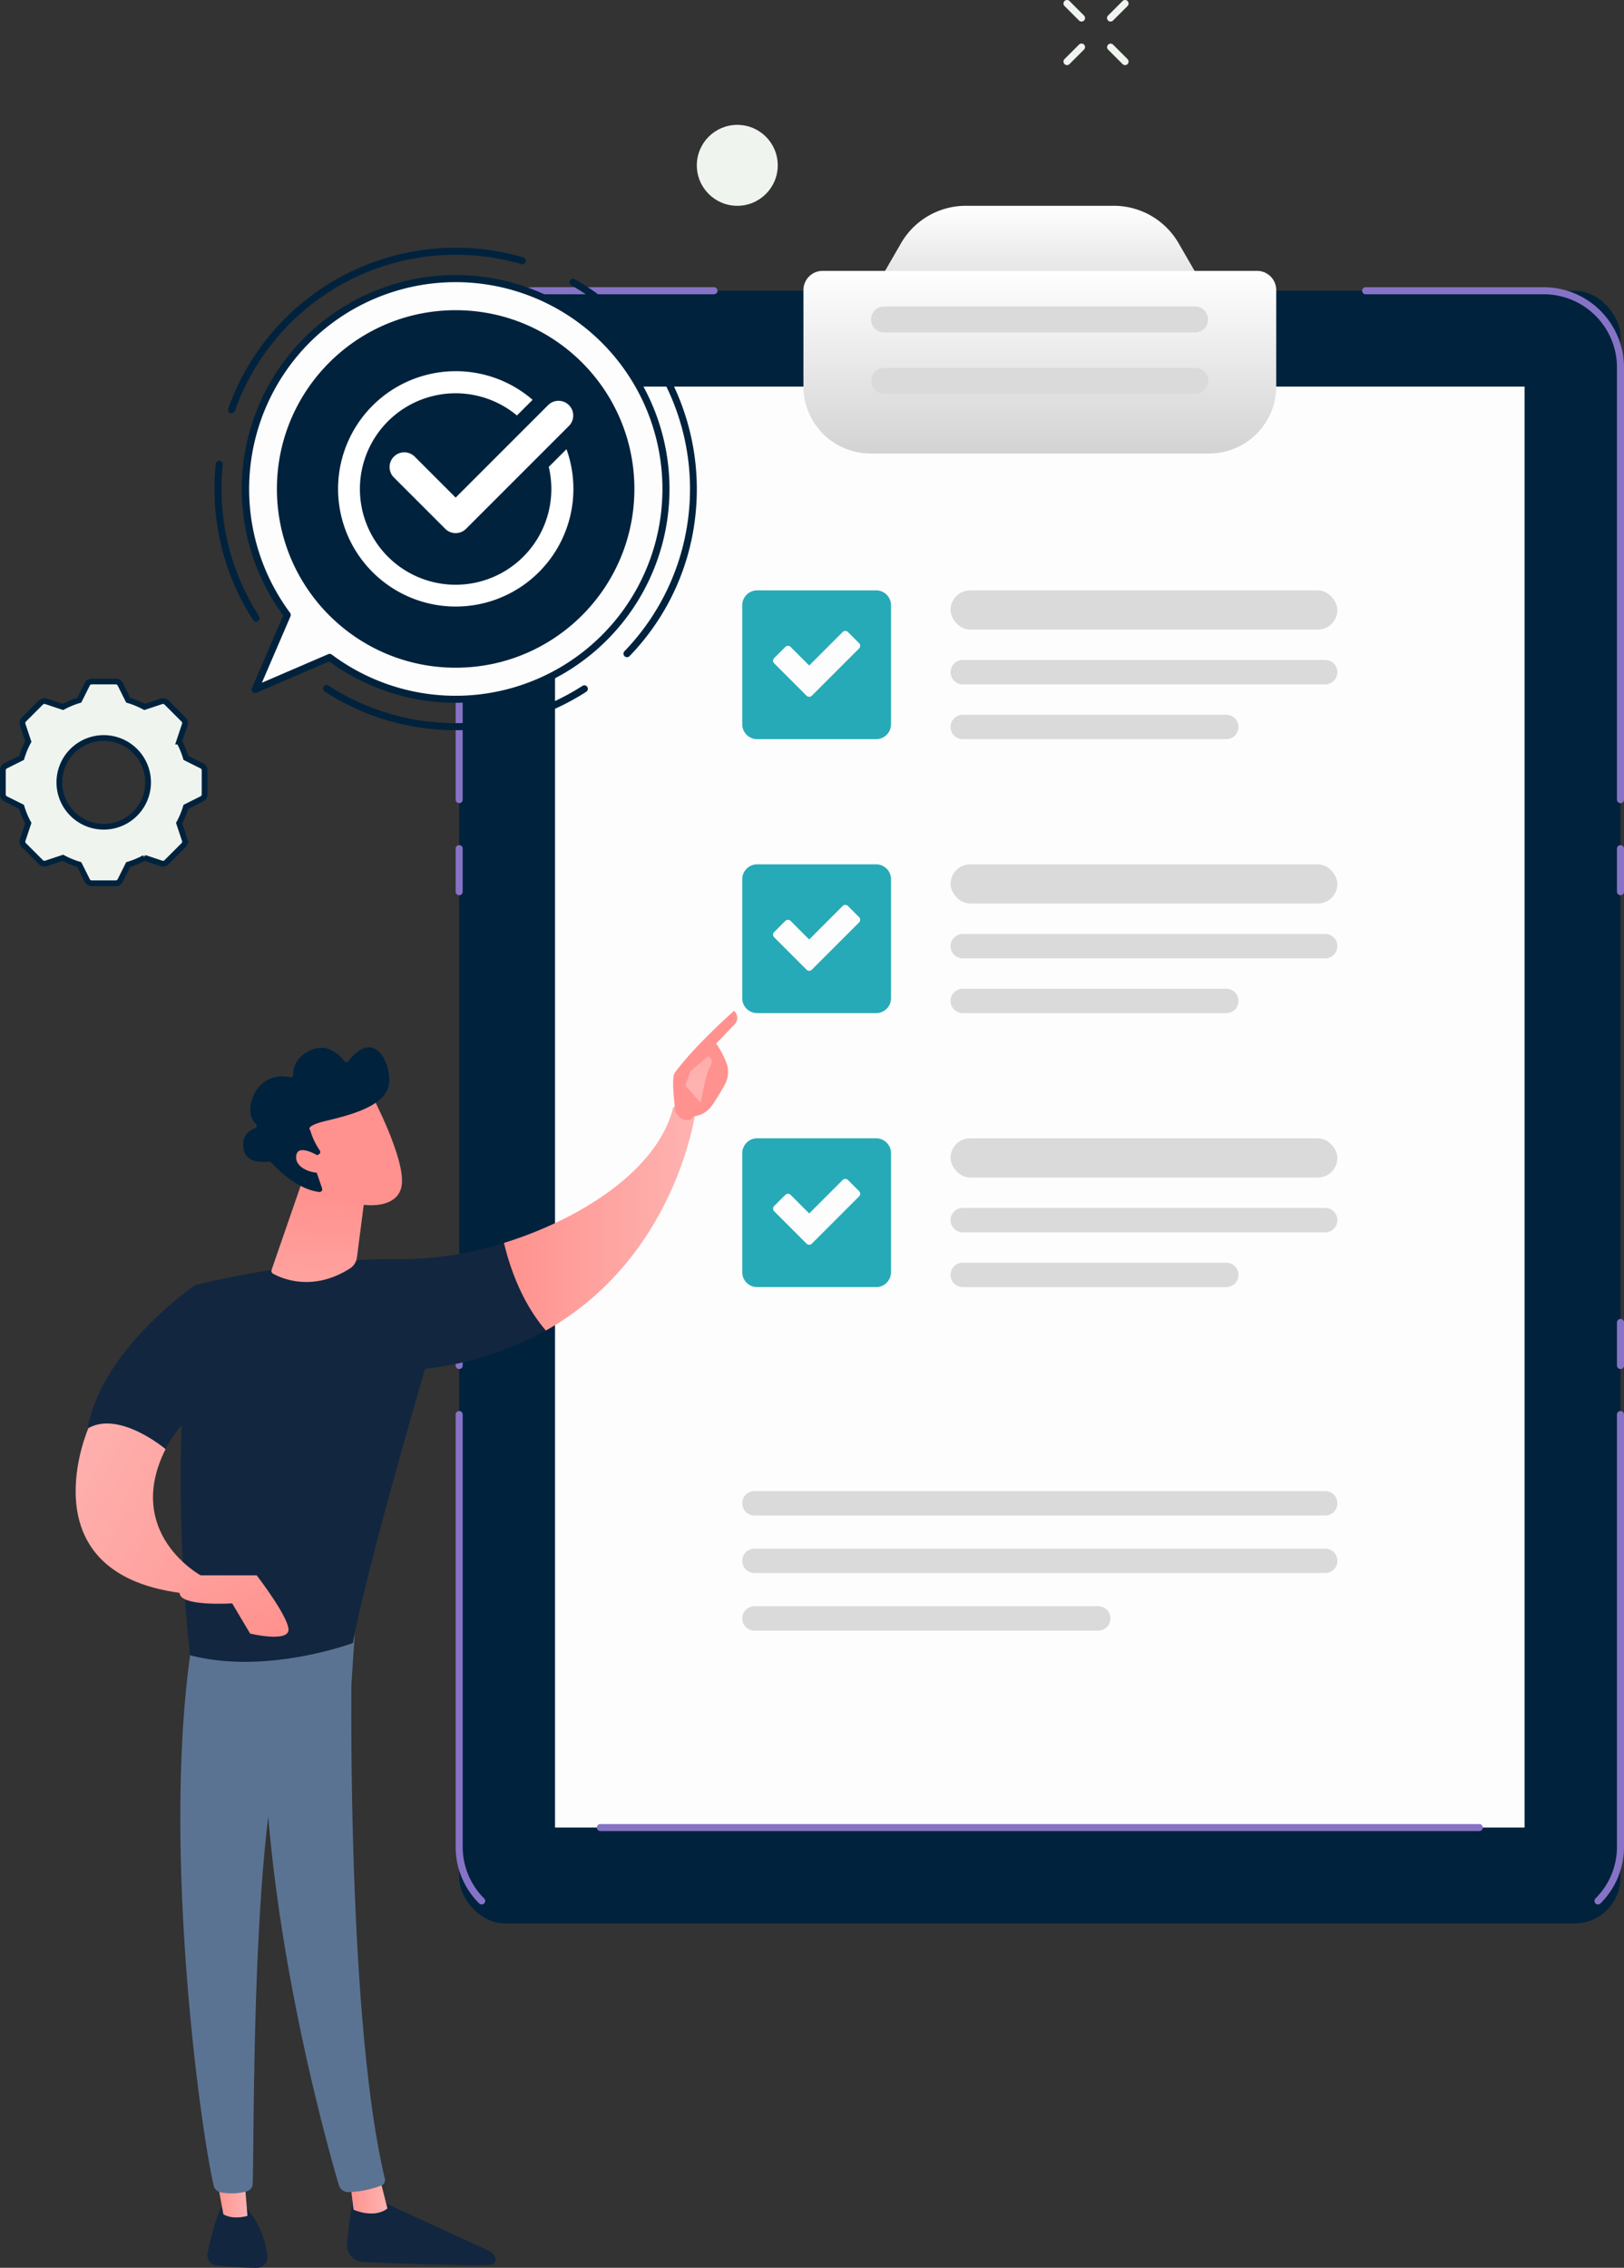 <svg xmlns="http://www.w3.org/2000/svg" xmlns:xlink="http://www.w3.org/1999/xlink" width="283.015" height="395.163" viewBox="0 0 283.015 395.163">
  <rect x="0" y="0" width="283.015" height="395.163" fill="#333333" stroke="none"/>
  <defs>
    <linearGradient id="linear-gradient" x1="0.5" x2="0.5" y2="1" gradientUnits="objectBoundingBox">
      <stop offset="0" stop-color="#fff"/>
      <stop offset="1" stop-color="#d3d3d3"/>
    </linearGradient>
    <linearGradient id="linear-gradient-3" y1="0.5" x2="1" y2="0.5" gradientUnits="objectBoundingBox">
      <stop offset="0" stop-color="#ff928e"/>
      <stop offset="1" stop-color="#feb3b1"/>
    </linearGradient>
    <linearGradient id="linear-gradient-6" x1="294.087" y1="1.605" x2="296.088" y2="4.278" xlink:href="#linear-gradient-3"/>
    <linearGradient id="linear-gradient-7" x1="0.439" y1="-3.503" x2="0.505" y2="0.689" xlink:href="#linear-gradient-3"/>
    <linearGradient id="linear-gradient-8" x1="0.511" y1="0.146" x2="0.456" y2="1.705" xlink:href="#linear-gradient-3"/>
    <linearGradient id="linear-gradient-9" x1="-47.545" y1="17.427" x2="-48.867" y2="15.942" xlink:href="#linear-gradient-3"/>
    <linearGradient id="linear-gradient-10" x1="-155.484" y1="82.575" x2="-159.791" y2="75.375" xlink:href="#linear-gradient-3"/>
    <linearGradient id="linear-gradient-11" x1="1.66" y1="1.186" x2="0.085" y2="0.256" xlink:href="#linear-gradient-3"/>
    <linearGradient id="linear-gradient-12" x1="0.892" y1="0.928" x2="-0.916" y2="-1.638" xlink:href="#linear-gradient-3"/>
  </defs>
  <g id="Grupo_47027" data-name="Grupo 47027" transform="translate(-1298.469 -210.368)">
    <g id="Grupo_47019" data-name="Grupo 47019" transform="translate(1377.874 246.229)">
      <path id="Trazado_97725" data-name="Trazado 97725" d="M1960.859,551.24l-7.493,12.978h63.546l-7.493-12.978a13.053,13.053,0,0,0-11.575-6.683h-25.411A13.054,13.054,0,0,0,1960.859,551.24Z" transform="translate(-1883.335 -544.557)" fill-rule="evenodd" fill="url(#linear-gradient)"/>
      <rect id="Rectángulo_28316" data-name="Rectángulo 28316" width="202.383" height="284.502" rx="8" transform="translate(0.613 14.8)" fill="#00223d"/>
      <rect id="Rectángulo_28317" data-name="Rectángulo 28317" width="168.969" height="251.089" transform="translate(17.32 31.507)" fill="#fdfdfd"/>
      <path id="Trazado_97726" data-name="Trazado 97726" d="M1989.655,603.362V620.19A11.692,11.692,0,0,1,1978,631.847h-59.081a11.692,11.692,0,0,1-11.657-11.657V603.362a3.348,3.348,0,0,1,3.342-3.342h75.712A3.348,3.348,0,0,1,1989.655,603.362Z" transform="translate(-1846.652 -588.683)" fill-rule="evenodd" fill="url(#linear-gradient)"/>
      <path id="Trazado_97727" data-name="Trazado 97727" d="M1967.434,634.919a2.264,2.264,0,1,1,0-4.527h54.194a2.264,2.264,0,0,1,0,4.527Z" transform="translate(-1892.725 -612.846)" fill="#dbdada" fill-rule="evenodd"/>
      <path id="Trazado_97728" data-name="Trazado 97728" d="M1967.434,687.253a2.263,2.263,0,1,1,0-4.527h54.194a2.263,2.263,0,0,1,0,4.527Z" transform="translate(-1892.725 -654.483)" fill="#dbdada" fill-rule="evenodd"/>
      <g id="Grupo_47018" data-name="Grupo 47018" transform="translate(49.946 67.011)">
        <g id="Grupo_47014" data-name="Grupo 47014" transform="translate(0 156.953)">
          <path id="Trazado_97729" data-name="Trazado 97729" d="M1857.23,1640.216H1956.7a2.125,2.125,0,0,1,0,4.251H1857.23a2.125,2.125,0,0,1,0-4.251Z" transform="translate(-1855.105 -1640.216)" fill="#dbdada" fill-rule="evenodd"/>
          <path id="Trazado_97730" data-name="Trazado 97730" d="M1857.23,1689.286H1956.7a2.125,2.125,0,0,1,0,4.25H1857.23a2.125,2.125,0,0,1,0-4.25Z" transform="translate(-1855.105 -1679.256)" fill="#dbdada" fill-rule="evenodd"/>
          <path id="Trazado_97731" data-name="Trazado 97731" d="M1857.23,1738.353h59.914a2.125,2.125,0,0,1,0,4.251H1857.23a2.125,2.125,0,0,1,0-4.251Z" transform="translate(-1855.105 -1718.293)" fill="#dbdada" fill-rule="evenodd"/>
        </g>
        <g id="Grupo_47015" data-name="Grupo 47015" transform="translate(0 95.48)">
          <path id="Trazado_97732" data-name="Trazado 97732" d="M1860.672,1351.28l1.945-1.945a.648.648,0,0,1,.916,0l3.241,3.241,5.834-5.834a.647.647,0,0,1,.917,0l1.945,1.944a.649.649,0,0,1,0,.917l-8.237,8.237a.649.649,0,0,1-.917,0l-5.644-5.644a.649.649,0,0,1,0-.917Zm-2.973-11.8a2.6,2.6,0,0,0-2.593,2.593v20.743a2.6,2.6,0,0,0,2.593,2.593h20.743a2.6,2.6,0,0,0,2.593-2.593v-20.743a2.6,2.6,0,0,0-2.593-2.593Z" transform="translate(-1855.106 -1339.482)" fill="#26aab7" fill-rule="evenodd"/>
          <rect id="Rectángulo_28318" data-name="Rectángulo 28318" width="67.416" height="6.836" rx="3.418" transform="translate(36.301)" fill="#dbdada"/>
          <path id="Trazado_97733" data-name="Trazado 97733" d="M2034.819,1398.833h63.165a2.125,2.125,0,1,1,0,4.251h-63.165a2.125,2.125,0,0,1,0-4.251Z" transform="translate(-1996.393 -1386.701)" fill="#dbdada" fill-rule="evenodd"/>
          <path id="Trazado_97734" data-name="Trazado 97734" d="M2034.819,1445.535h45.926a2.125,2.125,0,0,1,0,4.25h-45.926a2.125,2.125,0,1,1,0-4.25Z" transform="translate(-1996.393 -1423.857)" fill="#dbdada" fill-rule="evenodd"/>
        </g>
        <g id="Grupo_47016" data-name="Grupo 47016" transform="translate(0 47.74)">
          <path id="Trazado_97735" data-name="Trazado 97735" d="M1860.672,1117.73l1.945-1.944a.648.648,0,0,1,.916,0l3.241,3.241,5.834-5.834a.648.648,0,0,1,.917,0l1.945,1.945a.649.649,0,0,1,0,.916l-8.237,8.237a.648.648,0,0,1-.917,0l-5.644-5.644a.648.648,0,0,1,0-.917Zm-2.973-11.8a2.6,2.6,0,0,0-2.593,2.593v20.743a2.6,2.6,0,0,0,2.593,2.593h20.743a2.6,2.6,0,0,0,2.593-2.593v-20.743a2.6,2.6,0,0,0-2.593-2.593Z" transform="translate(-1855.106 -1105.932)" fill="#26aab7" fill-rule="evenodd"/>
          <rect id="Rectángulo_28319" data-name="Rectángulo 28319" width="67.416" height="6.836" rx="3.418" transform="translate(36.301)" fill="#dbdada"/>
          <path id="Trazado_97736" data-name="Trazado 97736" d="M2034.819,1165.284h63.165a2.125,2.125,0,1,1,0,4.25h-63.165a2.125,2.125,0,1,1,0-4.25Z" transform="translate(-1996.393 -1153.152)" fill="#dbdada" fill-rule="evenodd"/>
          <path id="Trazado_97737" data-name="Trazado 97737" d="M2034.819,1211.985h45.926a2.125,2.125,0,0,1,0,4.251h-45.926a2.125,2.125,0,0,1,0-4.251Z" transform="translate(-1996.393 -1190.306)" fill="#dbdada" fill-rule="evenodd"/>
        </g>
        <g id="Grupo_47017" data-name="Grupo 47017" transform="translate(0)">
          <path id="Trazado_97738" data-name="Trazado 97738" d="M1860.672,884.181l1.945-1.945a.648.648,0,0,1,.916,0l3.241,3.241,5.834-5.834a.648.648,0,0,1,.917,0l1.945,1.945a.649.649,0,0,1,0,.917l-8.237,8.237a.648.648,0,0,1-.917,0l-5.644-5.644a.649.649,0,0,1,0-.917Zm-2.973-11.8a2.6,2.6,0,0,0-2.593,2.593v20.743a2.6,2.6,0,0,0,2.593,2.593h20.743a2.6,2.6,0,0,0,2.593-2.593V874.976a2.6,2.6,0,0,0-2.593-2.593Z" transform="translate(-1855.106 -872.383)" fill="#26aab7" fill-rule="evenodd"/>
          <rect id="Rectángulo_28320" data-name="Rectángulo 28320" width="67.416" height="6.836" rx="3.418" transform="translate(36.301)" fill="#dbdada"/>
          <path id="Trazado_97739" data-name="Trazado 97739" d="M2034.819,931.734h63.165a2.125,2.125,0,1,1,0,4.25h-63.165a2.125,2.125,0,1,1,0-4.25Z" transform="translate(-1996.393 -919.602)" fill="#dbdada" fill-rule="evenodd"/>
          <path id="Trazado_97740" data-name="Trazado 97740" d="M2034.819,978.436h45.926a2.125,2.125,0,0,1,0,4.251h-45.926a2.125,2.125,0,0,1,0-4.251Z" transform="translate(-1996.393 -956.758)" fill="#dbdada" fill-rule="evenodd"/>
        </g>
      </g>
      <path id="Trazado_97741" data-name="Trazado 97741" d="M1884.913,1925.274H1731.735a.613.613,0,1,1,0-1.226h153.177a.613.613,0,1,1,0,1.226Z" transform="translate(-1706.519 -1642.065)" fill="#8673c6"/>
      <path id="Trazado_97742" data-name="Trazado 97742" d="M1809.837,895.767a.613.613,0,0,1-.433-1.047,12.665,12.665,0,0,0,3.742-9.01V810.4a.613.613,0,0,1,1.227,0V885.71a13.88,13.88,0,0,1-4.1,9.877A.611.611,0,0,1,1809.837,895.767Zm-194.539,0a.612.612,0,0,1-.434-.18,13.883,13.883,0,0,1-4.1-9.877V810.4a.613.613,0,0,1,1.227,0V885.71a12.663,12.663,0,0,0,3.742,9.01.613.613,0,0,1-.434,1.047Zm198.461-93.3a.613.613,0,0,1-.613-.613v-7.5a.613.613,0,0,1,1.227,0v7.5A.613.613,0,0,1,1813.759,802.471Zm-202.383,0a.613.613,0,0,1-.613-.613v-7.5a.613.613,0,0,1,1.227,0v7.5A.613.613,0,0,1,1611.376,802.471Zm202.383-82.563a.613.613,0,0,1-.613-.613v-7.5a.613.613,0,0,1,1.227,0v7.5A.614.614,0,0,1,1813.759,719.908Zm-202.383,0a.613.613,0,0,1-.613-.613v-7.5a.613.613,0,0,1,1.227,0v7.5A.613.613,0,0,1,1611.376,719.908Zm202.383-16.045a.613.613,0,0,1-.613-.613V627.939a12.766,12.766,0,0,0-12.752-12.752h-31.042a.613.613,0,0,1,0-1.226h31.042a14,14,0,0,1,13.979,13.979V703.25A.613.613,0,0,1,1813.759,703.863Zm-202.383,0a.613.613,0,0,1-.613-.613V627.939a14,14,0,0,1,13.979-13.979h31.041a.613.613,0,0,1,0,1.226h-31.041a12.767,12.767,0,0,0-12.752,12.752V703.25A.613.613,0,0,1,1611.376,703.863Z" transform="translate(-1610.763 -599.773)" fill="#8673c6"/>
    </g>
    <g id="Grupo_47021" data-name="Grupo 47021" transform="translate(1335.844 253.536)">
      <g id="Grupo_47020" data-name="Grupo 47020" transform="translate(4.77 4.788)">
        <path id="Trazado_97743" data-name="Trazado 97743" d="M1402.683,214.572a36.651,36.651,0,0,1-47.87,55.263l-12.985,5.592,5.592-12.985a36.651,36.651,0,0,1,55.263-47.871Z" transform="translate(-1339.506 -203.242)" fill="#fdfdfd" fill-rule="evenodd"/>
        <path id="Trazado_97744" data-name="Trazado 97744" d="M1374.387,275.43a37.224,37.224,0,0,1-22.043-7.211l-12.66,5.453a.613.613,0,0,1-.806-.806l5.452-12.66a37.268,37.268,0,1,1,32.558,15.14Q1375.636,275.43,1374.387,275.43Zm-21.961-8.527a.614.614,0,0,1,.368.123,36.037,36.037,0,1,0-3.894-54.339,36.187,36.187,0,0,0-3.376,47.069.613.613,0,0,1,.073.611l-4.983,11.569,11.569-4.983A.611.611,0,0,1,1352.425,266.9Z" transform="translate(-1337.12 -200.923)" fill="#00223d"/>
      </g>
      <circle id="Elipse_3890" data-name="Elipse 3890" cx="31.15" cy="31.15" r="31.15" transform="translate(10.881 10.883)" fill="#00223d"/>
      <path id="Trazado_97745" data-name="Trazado 97745" d="M1355.8,261.567a41.888,41.888,0,0,1-22.823-6.741.613.613,0,0,1,.668-1.029,40.821,40.821,0,0,0,44.265.047.613.613,0,0,1,.664,1.031A42.025,42.025,0,0,1,1355.8,261.567Zm29.879-12.722a.613.613,0,0,1-.442-1.039,40.7,40.7,0,0,0,5.127-50.009.613.613,0,1,1,1.038-.654,42.227,42.227,0,0,1,6.25,26.453,41.577,41.577,0,0,1-11.531,25.06A.611.611,0,0,1,1385.678,248.845Zm-64.641-6.194a.613.613,0,0,1-.515-.279,42.072,42.072,0,0,1-6.511-27.2.613.613,0,1,1,1.22.128,40.841,40.841,0,0,0,6.321,26.4.613.613,0,0,1-.514.947Zm-4.275-36.306a.614.614,0,0,1-.578-.817,42.039,42.039,0,0,1,51.432-26.343.613.613,0,0,1-.343,1.177,40.813,40.813,0,0,0-49.932,25.574A.613.613,0,0,1,1316.763,206.345Zm68.12-15.7a.611.611,0,0,1-.43-.177,40.877,40.877,0,0,0-8.49-6.424.613.613,0,0,1,.606-1.066,42.116,42.116,0,0,1,8.745,6.617.613.613,0,0,1-.431,1.05Z" transform="translate(-1313.784 -177.498)" fill="#00223d"/>
    </g>
    <circle id="Elipse_3891" data-name="Elipse 3891" cx="7.052" cy="7.052" r="7.052" transform="translate(1419.904 232.125)" fill="#eff4ef"/>
    <path id="Trazado_97751" data-name="Trazado 97751" d="M2584.338,1001.585a1.276,1.276,0,1,0,1.744-.467A1.277,1.277,0,0,0,2584.338,1001.585Z" transform="translate(-1007.319 -661.426)" fill="#00223d" fill-rule="evenodd"/>
    <path id="Trazado_97752" data-name="Trazado 97752" d="M2563.257,1080.266a1.276,1.276,0,1,0,1.276-1.276A1.276,1.276,0,0,0,2563.257,1080.266Z" transform="translate(-990.683 -723.517)" fill="#00223d" fill-rule="evenodd"/>
    <path id="Trazado_97753" data-name="Trazado 97753" d="M2584.338,1158.947a1.276,1.276,0,1,0,.468-1.743A1.277,1.277,0,0,0,2584.338,1158.947Z" transform="translate(-1007.319 -785.607)" fill="#00223d" fill-rule="evenodd"/>
    <path id="Trazado_97762" data-name="Trazado 97762" d="M1905.115,296.5a7.731,7.731,0,1,0,7.731,7.731,7.731,7.731,0,0,0-7.731-7.731Zm-2.093-9.846h4.187a.86.86,0,0,1,.786.486l1.385,2.769a14.871,14.871,0,0,1,2.848,1.18l2.937-.979a.861.861,0,0,1,.9.212l1.48,1.48,1.48,1.48a.86.86,0,0,1,.212.9l-.979,2.937a14.806,14.806,0,0,1,1.179,2.848l2.77,1.384a.86.86,0,0,1,.486.786v4.187a.861.861,0,0,1-.486.786l-2.77,1.384a14.807,14.807,0,0,1-1.179,2.848l.979,2.937a.861.861,0,0,1-.212.9l-1.48,1.48-1.48,1.48a.862.862,0,0,1-.9.212l-2.937-.979a14.859,14.859,0,0,1-2.848,1.18l-1.385,2.769a.861.861,0,0,1-.786.486h-4.186a.861.861,0,0,1-.786-.486l-1.385-2.769a14.85,14.85,0,0,1-2.848-1.18l-2.938.979a.861.861,0,0,1-.9-.212l-1.48-1.48-1.48-1.48a.861.861,0,0,1-.212-.9l.979-2.937a14.843,14.843,0,0,1-1.18-2.848l-2.769-1.384a.86.86,0,0,1-.486-.786v-4.187a.86.86,0,0,1,.486-.786l2.769-1.385a14.842,14.842,0,0,1,1.18-2.848l-.979-2.937a.862.862,0,0,1,.212-.9l1.48-1.48,1.48-1.48a.86.86,0,0,1,.9-.212l2.938.979a14.856,14.856,0,0,1,2.848-1.18l1.385-2.769A.861.861,0,0,1,1903.021,286.651Z" transform="translate(-588.57 42.467)" fill="#eff4ef" stroke="#00223d" stroke-width="1" fill-rule="evenodd"/>
    <path id="Trazado_97777" data-name="Trazado 97777" d="M1439.533,282.747a20.505,20.505,0,1,0,19.318,13.587l-3.091,3.091a16.681,16.681,0,1,1-5.548-8.961l2.73-2.73a20.439,20.439,0,0,0-13.409-4.987Zm-10.792,18.487a2.565,2.565,0,0,1,3.627-3.627l7.165,7.164,16.141-16.142a2.565,2.565,0,0,1,3.627,3.627l-17.955,17.955a2.565,2.565,0,0,1-3.627,0Z" transform="translate(-61.658 -7.697)" fill="#fff" fill-rule="evenodd"/>
    <path id="Trazado_97778" data-name="Trazado 97778" d="M2223.842,240.863a.612.612,0,0,1-.434-.179l-2.529-2.53a.613.613,0,0,1,.866-.867l2.53,2.53a.613.613,0,0,1-.434,1.047Zm-10.118,0a.613.613,0,0,1-.434-1.047l2.53-2.53a.613.613,0,1,1,.867.867l-2.53,2.53A.61.61,0,0,1,2213.723,240.863Zm2.529-7.589a.609.609,0,0,1-.433-.18l-2.53-2.53a.613.613,0,0,1,.867-.867l2.53,2.53a.613.613,0,0,1-.434,1.047Zm5.06,0a.613.613,0,0,1-.433-1.047l2.529-2.53a.613.613,0,0,1,.867.867l-2.53,2.53A.611.611,0,0,1,2221.312,233.274Z" transform="translate(-729.308 -19.15)" fill="#eff4ef"/>
    <g id="Grupo_47028" data-name="Grupo 47028" transform="translate(1311.653 386.512)">
      <path id="Trazado_96247" data-name="Trazado 96247" d="M945.475,1485.612s-.76,4.3-1.133,8.565a2.935,2.935,0,0,0,2.808,3.18c5.674.237,17.81.7,22.165.5a.955.955,0,0,0,.841-1.309h0a2.136,2.136,0,0,0-1.094-1.152l-20.047-9.214Z" transform="translate(-897.039 -1279.336)" fill="#12263f"/>
      <path id="Trazado_96248" data-name="Trazado 96248" d="M946.042,1475.5l.611,5.148s3.512,1.635,5.91-.206l-1.454-5.737Z" transform="translate(-898.229 -1271.751)" fill="url(#linear-gradient-3)"/>
      <path id="Trazado_96249" data-name="Trazado 96249" d="M911.216,1159.647c-.264,1.344-1.416,67.09,5.611,96.553a1,1,0,0,1-.587,1.163,17.411,17.411,0,0,1-5.724,1.164,1.724,1.724,0,0,1-1.709-1.236c-2.009-6.836-11.635-41.086-12.891-73.8-1.4-36.558,0-1.244,0-1.244l.823-22.6Z" transform="translate(-862.944 -1052.688)" fill="#5b7393"/>
      <path id="Trazado_96250" data-name="Trazado 96250" d="M866.881,1492.981s-1.21,2.173-2.382,7.946a1.791,1.791,0,0,0,1.576,2.145c1.874.184,4.758.421,7.068.405a1.785,1.785,0,0,0,1.768-1.992,15.063,15.063,0,0,0-3.516-8.26Z" transform="translate(-841.506 -1284.459)" fill="#12263f"/>
      <path id="Trazado_96251" data-name="Trazado 96251" d="M868.912,1470.558l1.427,7.786s1.411,1.05,4.2.289l-.681-8.377Z" transform="translate(-844.6 -1268.659)" fill="url(#linear-gradient-3)"/>
      <path id="Trazado_96252" data-name="Trazado 96252" d="M851.208,1157.971c-5.748,34.688,1.247,85.734,3.605,95.725a1.557,1.557,0,0,0,1.258,1.183,10.456,10.456,0,0,0,4.5-.18,1.428,1.428,0,0,0,1.026-1.315c.317-8.077-.253-57.664,5.1-77.262a4.451,4.451,0,0,1,1.717-2.456l10.395-7.39.8-11.945Z" transform="translate(-830.752 -1048.994)" fill="#5b7393"/>
      <g id="Grupo_46179" data-name="Grupo 46179" transform="translate(18.31 16.573)">
        <path id="Trazado_96253" data-name="Trazado 96253" d="M887.984,944.133c-17.225-.285-36.231,4.523-36.231,4.523-5.134,29.959-.9,64.514-.9,64.514,13.335,3.5,28.378-2.138,28.378-2.138,2.217-12.522,12.557-47.763,12.557-47.763a56.742,56.742,0,0,0,21.058-6.683c-4.355-5.048-6.407-11.471-7.3-15.269A57.8,57.8,0,0,1,887.984,944.133Z" transform="translate(-849.213 -917.456)" fill="#12263f"/>
        <path id="Trazado_96254" data-name="Trazado 96254" d="M1067.423,864.311a3.3,3.3,0,0,0-3.834-1.077c-2.535,10.708-15.826,19.389-29.48,23.633.892,3.8,2.945,10.22,7.3,15.269C1064.07,889.393,1067.423,864.311,1067.423,864.311Z" transform="translate(-977.773 -863.005)" fill="url(#linear-gradient-3)"/>
      </g>
      <g id="Grupo_46180" data-name="Grupo 46180" transform="translate(104.127)">
        <path id="Trazado_96255" data-name="Trazado 96255" d="M1134.286,827.01c.177.563-1.874,1.42-3.081-.882-.042-1.1-.713-5.83-.054-6.729,3.511-4.787,10.319-10.788,10.319-10.788a1.62,1.62,0,0,1,.2,2.25l-3.3,3.441a16,16,0,0,1,1.928,3.811,4.628,4.628,0,0,1-.462,3.406c-.58,1.044-1.37,2.4-2.118,3.464A4.568,4.568,0,0,1,1134.286,827.01Z" transform="translate(-1130.864 -808.611)" fill="url(#linear-gradient-6)"/>
        <path id="Trazado_96256" data-name="Trazado 96256" d="M1141.739,834.614l-3.009,2.551-.945,2.54,2.683,2.976s.9-5.039,1.573-6.131S1142.364,834.933,1141.739,834.614Z" transform="translate(-1135.676 -826.691)" fill="url(#linear-gradient-7)"/>
      </g>
      <path id="Trazado_96257" data-name="Trazado 96257" d="M821.4,982.08,814.8,965.4s-16.089,10.932-18.735,24.792a36.6,36.6,0,0,1,13.551,3.8C812.058,988.494,821.4,982.08,821.4,982.08Z" transform="translate(-793.947 -917.629)" fill="#12263f"/>
      <path id="Trazado_96258" data-name="Trazado 96258" d="M906.617,904.663l-5.481,15.85a.571.571,0,0,0,.261.688c1.494.826,6.876,3.214,13.363-.9A2.689,2.689,0,0,0,916,918.381l1.775-13.718Z" transform="translate(-866.984 -875.397)" fill="url(#linear-gradient-8)"/>
      <g id="Grupo_46181" data-name="Grupo 46181" transform="translate(29.232 6.352)">
        <path id="Trazado_96259" data-name="Trazado 96259" d="M926.278,856.492s6.018,11.329,5.247,15.905-8.23,4.248-14.744.531L912.23,860.7Z" transform="translate(-903.951 -848.255)" fill="url(#linear-gradient-9)"/>
        <path id="Trazado_96260" data-name="Trazado 96260" d="M898.177,848.123a.467.467,0,0,0,.2-.683,12.187,12.187,0,0,1-1.674-3.555s-1.082-.692,2.754-1.611,9.556-2.343,10.758-5.608c1.172-3.183-1.908-11.188-6.822-4.81a.467.467,0,0,1-.74.005c-.806-1.048-2.923-3.224-5.864-1.905-2.752,1.235-3.061,3.251-3.023,4.267a.464.464,0,0,1-.55.475,5.384,5.384,0,0,0-6.287,2.931c-1.283,2.821-.449,4.417.31,5.2a.465.465,0,0,1-.2.773,2.8,2.8,0,0,0-1.977,3.2c.164,2.961,3.474,2.7,4.417,2.565a.468.468,0,0,1,.414.147c.808.894,4.45,4.692,8.391,5.15a.471.471,0,0,0,.494-.622l-1.706-4.958a.469.469,0,0,1,.254-.581Z" transform="translate(-885.058 -829.457)" fill="#00223d"/>
        <path id="Trazado_96261" data-name="Trazado 96261" d="M919.831,889.706s-4.285-2.94-4.6-.464,3.859,3.586,5.925,2.663Z" transform="translate(-906.027 -870.337)" fill="url(#linear-gradient-10)"/>
      </g>
      <path id="Trazado_96272" data-name="Trazado 96272" d="M791.346,1045.392s-11,25.047,15.884,28.713l3.665-3.054s-13.44-7.332-6.109-21.993C804.786,1049.058,796.845,1042.337,791.346,1045.392Z" transform="translate(-789.12 -972.693)" fill="url(#linear-gradient-11)"/>
      <path id="Trazado_96273" data-name="Trazado 96273" d="M852.224,1131.42H862s6.109,7.942,5.5,9.775-6.649.376-6.649.376l-3.126-5.263s-9.164.611-9.164-1.832S852.224,1131.42,852.224,1131.42Z" transform="translate(-830.448 -1033.063)" fill="url(#linear-gradient-12)"/>
    </g>
  </g>
</svg>
